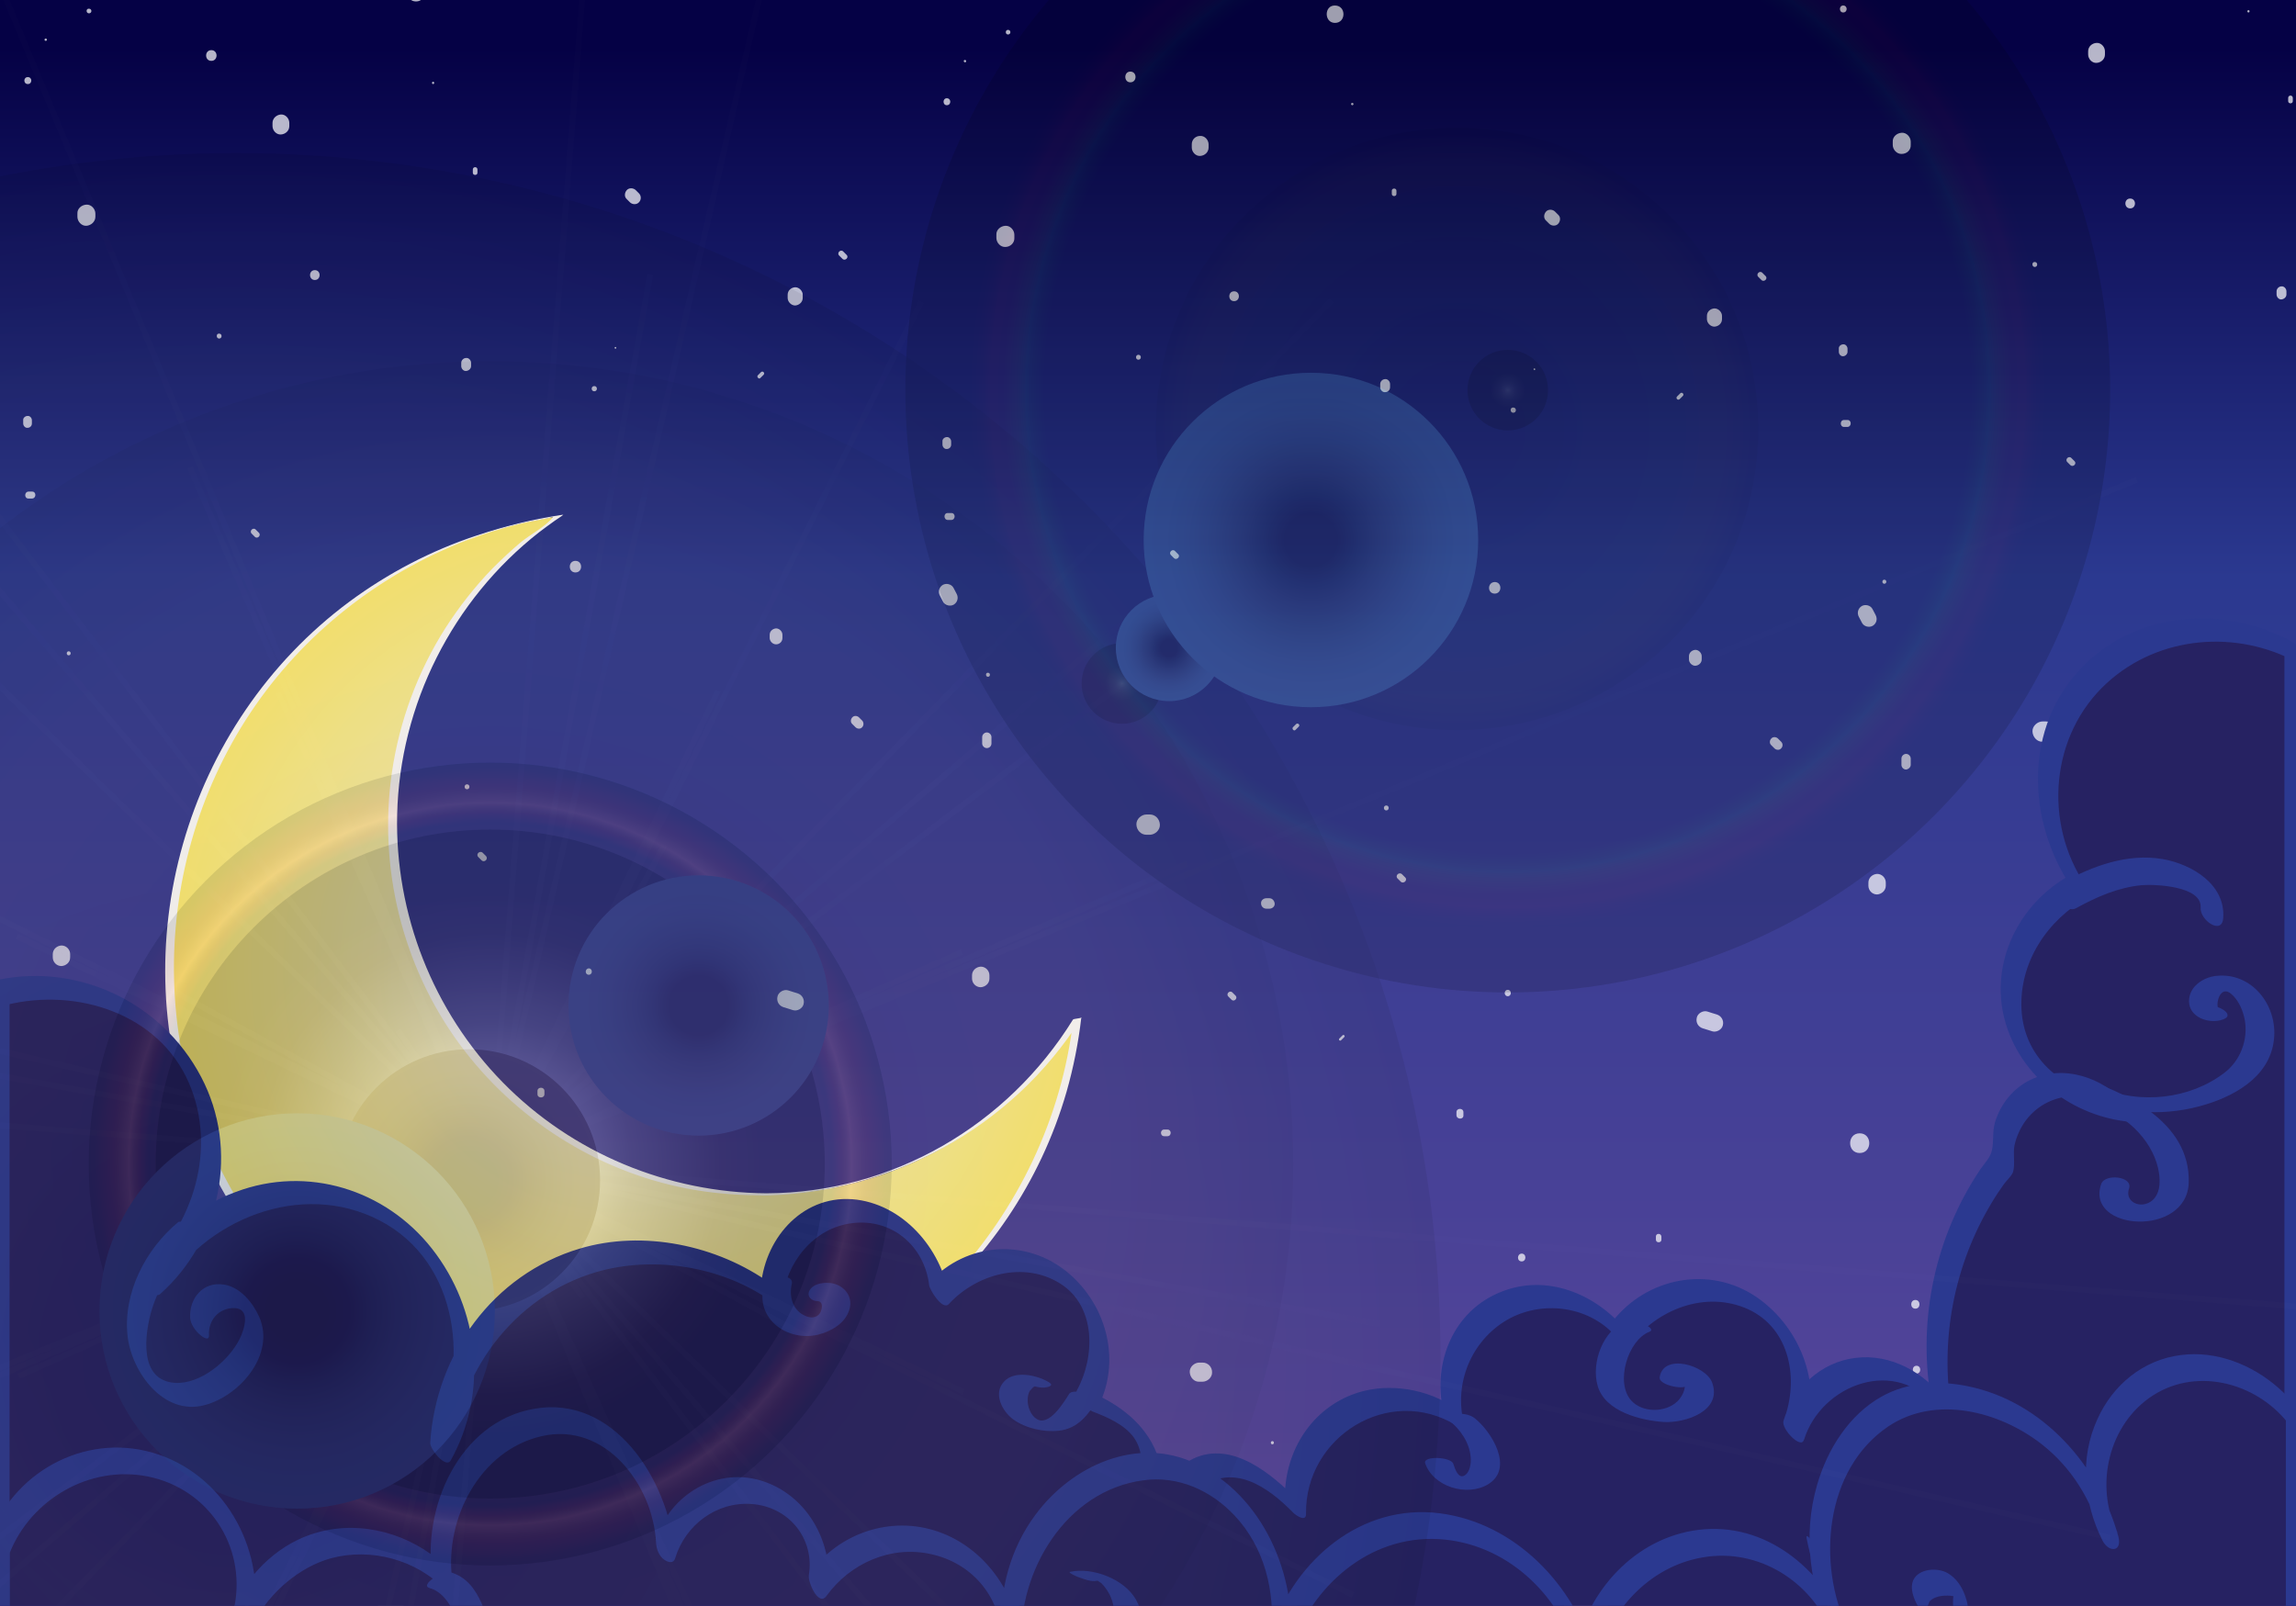 <?xml version='1.0' encoding='utf-8'?>
<svg xmlns="http://www.w3.org/2000/svg" xmlns:xlink="http://www.w3.org/1999/xlink" enable-background="new 0 0 792 554"
     version="1.1" viewBox="0 0 792 554">
    <rect x="0" y="0" width="792" height="554" fill="#333333" stroke="none"/>
    <style type="text/css">
        .st0{clip-path:url(#b);fill:url(#a);}
        .st1{clip-path:url(#b);}
        .st2{fill:url(#y);}
        .st3{fill:#FFFFFF;}
        .st4{fill:#D1D3D4;}
        .st5{fill:#E6E7E8;}
        .st6{opacity:0.76;clip-path:url(#b);}
        .st7{opacity:0.25;fill:url(#z);}
        .st8{fill:url(#aa);}
        .st9{fill:url(#aj);}
        .st10{opacity:0.2;fill:url(#ab);}
        .st11{fill:none;}
        .st12{opacity:0.15;fill:url(#ac);}
        .st13{opacity:0.5;fill:url(#t);}
        .st14{fill:url(#u);}
        .st15{opacity:3.000000e-02;fill:none;stroke:#FFFFFF;stroke-width:2;stroke-miterlimit:10;}
        .st16{opacity:0.5;fill:url(#v);}
        .st17{fill:url(#w);}
        .st18{fill:url(#ad);}
        .st19{fill:url(#ae);}
        .st20{fill:url(#af);}
        .st21{fill:url(#ag);}
        .st22{clip-path:url(#x);}
        .st23{clip-path:url(#SVGID_21_);fill:url(#SVGID_22_);}
        .st24{opacity:0.71;clip-path:url(#SVGID_21_);}
        .st25{clip-path:url(#SVGID_21_);}
        .st26{fill:url(#SVGID_23_);}
        .st27{fill:#262262;}
        .st28{fill:#2B3990;}
        .st29{opacity:0.26;clip-path:url(#SVGID_21_);}
        .st30{opacity:0.25;fill:url(#SVGID_24_);}
        .st31{fill:url(#SVGID_25_);}
        .st32{fill:url(#SVGID_26_);}
        .st33{opacity:0.2;fill:url(#SVGID_27_);}
        .st34{opacity:0.15;fill:url(#SVGID_28_);}
        .st35{opacity:0.5;fill:url(#SVGID_29_);}
        .st36{fill:url(#SVGID_30_);}
        .st37{opacity:0.5;fill:url(#SVGID_31_);}
        .st38{fill:url(#SVGID_32_);}
        .st39{fill:url(#SVGID_33_);}
        .st40{fill:url(#SVGID_34_);}
        .st41{fill:url(#SVGID_35_);}
        .st42{fill:url(#SVGID_36_);}
    </style>
    <defs>
        <rect id="ah" width="792" height="612"/>
    </defs>
    <clipPath id="b">
        <use xlink:href="#ah"/>
    </clipPath>
    <g class="st1">
        <defs>
            <rect id="ai" width="792" height="612"/>
        </defs>
        <clipPath id="a">
            <use xlink:href="#ai"/>
        </clipPath>
        <linearGradient id="y" x1="396" x2="396" y1="614.71" y2="5.616" gradientUnits="userSpaceOnUse">
            <stop stop-color="#64499D" offset="0"/>
            <stop stop-color="#2B3990" offset=".682"/>
            <stop stop-color="#050145" offset=".982"/>
        </linearGradient>
        <rect width="792" height="612" clip-path="url(#a)" fill="url(#y)"/>
        <g clip-path="url(#a)" opacity=".71">
            <path class="st3"
                  d="m78.4 280.6h1.1c1.8 0 3.6-1.6 3.5-3.5s-1.5-3.5-3.5-3.5h-1.1c-1.8 0-3.6 1.6-3.5 3.5s1.5 3.6 3.5 3.5z"/>
            <path class="st3"
                  d="m24.2 330.3v-1.1c0-1.6-1.3-3-3-3-1.6 0.1-3 1.3-3 3v1.1c0 1.6 1.3 3 3 3 1.6-0.1 3-1.3 3-3z"/>
            <path class="st3" d="m84.5 384.6h1.1c1.5 0 1.5-2.3 0-2.3h-1.1c-1.4 0.1-1.4 2.4 0 2.3z"/>
            <path class="st3"
                  d="m97.8 462.8h-1.1c-1.7 0-3.4 1.5-3.3 3.3s1.5 3.4 3.3 3.3h1.1c1.7 0 3.4-1.5 3.3-3.3s-1.5-3.4-3.3-3.3z"/>
            <path class="st3" d="m34.5 476.2c1.9 0 1.9-3 0-3s-1.9 3 0 3z"/>
            <path class="st3" d="m15.2 422.5c4.4 0 4.4-6.8 0-6.8-4.3 0-4.4 6.8 0 6.8z"/>
            <path class="st3" d="m85.6 510c2.2 0 2.2-3.5 0-3.5s-2.2 3.5 0 3.5z"/>
            <path class="st3"
                  d="m203.4 537.9h-1.1c-0.9 0-1.7 0.7-1.6 1.6 0 0.9 0.7 1.7 1.6 1.6h1.1c0.9 0 1.7-0.7 1.6-1.6 0-0.8-0.7-1.6-1.6-1.6z"/>
            <path class="st3"
                  d="m134.1 550.5c-0.7 0.4-1.4 0.8-2.1 1.1-1.6 0.8-2.2 3.2-1.2 4.7 1 1.6 3 2.1 4.7 1.2 0.7-0.4 1.4-0.8 2.1-1.1 1.6-0.8 2.2-3.2 1.2-4.7-1.1-1.5-3-2.1-4.7-1.2z"/>
            <path class="st3" d="m37.6 532.3c3.6 0 3.6-5.6 0-5.6s-3.6 5.6 0 5.6z"/>
            <path class="st3" d="m187.8 377.5v-1.1c0-1.5-2.4-1.5-2.4 0v1.1c0 1.5 2.4 1.5 2.4 0z"/>
            <path class="st3" d="m254.1 419.3v1.1c0 1.2 1.9 1.2 1.9 0v-1.1c0-1.2-1.9-1.2-1.9 0z"/>
            <path class="st3"
                  d="m275.1 342.7c-1.1-0.3-2.2-0.7-3.2-1-1.5-0.5-3.4 0.6-3.7 2.1-0.4 1.7 0.5 3.2 2.1 3.7 1.1 0.3 2.2 0.7 3.2 1 1.5 0.5 3.4-0.6 3.7-2.1 0.4-1.6-0.5-3.2-2.1-3.7z"/>
            <path class="st3" d="m203.1 336.3c1.4 0 1.4-2.2 0-2.2-1.4 0.1-1.4 2.2 0 2.2z"/>
            <path class="st3"
                  d="m269.9 220.1v-1.1c0-1.1-1-2.2-2.2-2.2-1.2 0.1-2.2 1-2.2 2.2v1.1c0 1.1 1 2.2 2.2 2.2s2.2-0.9 2.2-2.2z"/>
            <path class="st3"
                  d="m342 256.5v-2.2c0-0.8-0.7-1.6-1.6-1.6-0.8 0-1.6 0.7-1.6 1.6v2.2c0 0.8 0.7 1.6 1.6 1.6s1.6-0.7 1.6-1.6z"/>
            <path class="st3"
                  d="m297.4 248.6l-1.1-1.1c-0.6-0.6-1.7-0.7-2.3 0-0.6 0.6-0.7 1.7 0 2.3l1.1 1.1c0.6 0.6 1.7 0.7 2.3 0 0.6-0.6 0.6-1.7 0-2.3z"/>
            <path class="st3"
                  d="m330 204.9c-0.4-0.7-0.7-1.4-1.1-2.1-0.7-1.3-2.5-1.7-3.7-1-1.3 0.8-1.7 2.4-1 3.7 0.4 0.7 0.7 1.4 1.1 2.1 0.7 1.3 2.5 1.7 3.7 1 1.3-0.8 1.7-2.4 1-3.7z"/>
            <path class="st3" d="m289.5 88.2l1.1 1.1c0.9 0.9 2.4-0.5 1.4-1.4l-1.1-1.1c-0.9-1-2.4 0.5-1.4 1.4z"/>
            <path class="st3"
                  d="m276.9 102.8v-1.1c0-1.3-1.2-2.6-2.6-2.6-1.4 0.1-2.6 1.1-2.6 2.6v1.1c0 1.3 1.2 2.6 2.6 2.6 1.4-0.1 2.6-1.2 2.6-2.6z"/>
            <path class="st3"
                  d="m220.4 66.7l-1.1-1.1c-0.8-0.8-2.3-0.9-3.1 0s-0.9 2.3 0 3.1l1.1 1.1c0.8 0.8 2.3 0.9 3.1 0 0.8-0.8 0.9-2.2 0-3.1z"/>
            <path class="st3" d="m163.1 58.5v1.1c0 1 1.6 1 1.6 0v-1.1c0-1.1-1.6-1.1-1.6 0z"/>
            <path class="st3" d="m143.5 0.5c3.9 0 3.9-6 0-6s-3.9 6 0 6z"/>
            <path class="st3"
                  d="m94 42.4v1.1c0 1.5 1.3 3 2.9 2.9s2.9-1.3 2.9-2.9v-1.1c0-1.5-1.3-3-2.9-2.9-1.5 0.1-2.9 1.3-2.9 2.9z"/>
            <path class="st3" d="m72.9 21c2.4 0 2.4-3.7 0-3.7s-2.4 3.7 0 3.7z"/>
            <path class="st3" d="m108.6 96.6c2.2 0 2.2-3.4 0-3.4s-2.2 3.4 0 3.4z"/>
            <path class="st3"
                  d="m120.8 302.6h-1.1c-1 0-1.9 0.8-1.8 1.8 0 1 0.8 1.8 1.8 1.8h1.1c1 0 1.9-0.8 1.8-1.8 0-1-0.8-1.8-1.8-1.8z"/>
            <path class="st3" d="m146 349.9l-1.1 1.1c-0.4 0.4 0.2 1 0.6 0.6l1.1-1.1c0.4-0.4-0.2-1-0.6-0.6z"/>
            <path class="st3" d="m109.2 336.2l-1.1-1.1c-0.9-0.9-2.3 0.5-1.4 1.4l1.1 1.1c0.9 0.9 2.3-0.5 1.4-1.4z"/>
            <path class="st3" d="m167.6 295.3l-1.1-1.1c-1-0.9-2.5 0.5-1.5 1.5l1.1 1.1c1 1 2.5-0.5 1.5-1.5z"/>
            <path class="st3" d="m129.9 244.5l1.1-1.1c0.6-0.6-0.3-1.4-0.9-0.9l-1.1 1.1c-0.5 0.6 0.3 1.4 0.9 0.9z"/>
            <path class="st3" d="m23.7 226.1c0.9 0 0.9-1.4 0-1.4s-0.9 1.4 0 1.4z"/>
            <path class="st3" d="m9.9 172h1.1c1.6 0 1.6-2.5 0-2.4h-1.1c-1.6 0-1.6 2.5 0 2.4z"/>
            <path class="st3" d="m262.3 130.4l1.1-1.1c0.6-0.6-0.3-1.5-0.9-0.9l-1.1 1.1c-0.5 0.5 0.4 1.5 0.9 0.9z"/>
            <path class="st3" d="m129.8 516.2c1.5 0 1.5-2.4 0-2.4s-1.5 2.4 0 2.4z"/>
            <path class="st3" d="m96.9 540.4c1.4 0 1.5-2.3 0-2.3s-1.5 2.3 0 2.3z"/>
            <path class="st3" d="m121.9 491c0.7 0 0.7-1.1 0-1.1-0.8-0.1-0.8 1.1 0 1.1z"/>
            <path class="st3" d="m34.9 498.6c1.7 0 1.7-2.7 0-2.7-1.7 0.1-1.7 2.7 0 2.7z"/>
            <path class="st3" d="m12.4 507c0.9 0 0.9-1.5 0-1.5s-0.9 1.5 0 1.5z"/>
            <path class="st3" d="m15.8 14.1c0.5 0 0.5-0.8 0-0.8-0.6 0-0.6 0.8 0 0.8z"/>
            <path class="st3" d="m30.7 4.6c1.1 0 1.1-1.6 0-1.6-1.1-0.1-1.1 1.6 0 1.6z"/>
            <path class="st3" d="m9.6 29c1.6 0 1.6-2.4 0-2.4s-1.6 2.4 0 2.4z"/>
            <path class="st3" d="m75.6 116.8c1.1 0 1.1-1.7 0-1.7-1.1-0.1-1.1 1.7 0 1.7z"/>
            <path class="st3" d="m149.4 29c0.5 0 0.5-0.8 0-0.8s-0.5 0.8 0 0.8z"/>
            <path class="st3" d="m212.3 120.3c0.4 0 0.4-0.6 0-0.6s-0.4 0.6 0 0.6z"/>
            <path class="st3" d="m205 135c1.2 0 1.2-1.8 0-1.8s-1.2 1.8 0 1.8z"/>
            <path class="st3" d="m207.9 427.9c1.7 0 1.7-2.7 0-2.7-1.8 0-1.8 2.7 0 2.7z"/>
            <path class="st3" d="m198.5 197.5c2.6 0 2.6-4 0-4s-2.6 4 0 4z"/>
            <path class="st3" d="m161.1 272.3c1.1 0 1.1-1.7 0-1.7s-1.1 1.7 0 1.7z"/>
            <path class="st3" d="m89.3 183.8l-1.1-1.1c-0.9-0.9-2.3 0.5-1.4 1.4l1.1 1.1c0.9 0.9 2.3-0.5 1.4-1.4z"/>
            <path class="st3"
                  d="m162.5 126.3v-1.1c0-0.9-0.8-1.8-1.7-1.7-0.9 0-1.7 0.8-1.7 1.7v1.1c0 0.9 0.8 1.8 1.7 1.7s1.7-0.8 1.7-1.7z"/>
            <path class="st3"
                  d="m32.9 74.8v-1.1c0-1.6-1.4-3.2-3.1-3.1s-3.2 1.4-3.1 3.1v1.1c0 1.6 1.4 3.2 3.1 3.1 1.6-0.1 3.1-1.4 3.1-3.1z"/>
            <path class="st3"
                  d="m11 146.1v-1.1c0-0.8-0.7-1.6-1.5-1.5-0.8 0-1.6 0.7-1.5 1.5v1.1c0 0.8 0.7 1.6 1.5 1.5 0.8 0 1.5-0.6 1.5-1.5z"/>
        </g>
        <g clip-path="url(#a)" opacity=".71">
            <path class="st3"
                  d="m395.5 288h1.1c1.8 0 3.6-1.6 3.5-3.5s-1.5-3.5-3.5-3.5h-1.1c-1.8 0-3.6 1.6-3.5 3.5s1.5 3.5 3.5 3.5z"/>
            <path class="st3"
                  d="m341.3 337.6v-1.1c0-1.6-1.3-3-3-3-1.6 0.1-3 1.3-3 3v1.1c0 1.6 1.3 3 3 3 1.6-0.1 3-1.3 3-3z"/>
            <path class="st3" d="m401.6 392h1.1c1.5 0 1.5-2.3 0-2.3h-1.1c-1.5 0-1.5 2.3 0 2.3z"/>
            <path class="st3"
                  d="m414.8 470.1h-1.1c-1.7 0-3.4 1.5-3.3 3.3s1.5 3.4 3.3 3.3h1.1c1.7 0 3.4-1.5 3.3-3.3 0-1.8-1.4-3.3-3.3-3.3z"/>
            <path class="st3" d="m351.5 483.5c1.9 0 1.9-3 0-3s-1.9 3 0 3z"/>
            <path class="st3" d="m332.3 429.9c4.4 0 4.4-6.8 0-6.8-4.4-0.1-4.4 6.8 0 6.8z"/>
            <path class="st3" d="m402.7 517.3c2.2 0 2.2-3.5 0-3.5-2.3 0-2.3 3.5 0 3.5z"/>
            <path class="st3"
                  d="m520.4 545.2h-1.1c-0.9 0-1.7 0.7-1.6 1.6 0 0.9 0.7 1.7 1.6 1.6h1.1c0.9 0 1.7-0.7 1.6-1.6 0-0.8-0.7-1.6-1.6-1.6z"/>
            <path class="st3"
                  d="m451.1 557.9c-0.7 0.4-1.4 0.8-2.1 1.1-1.6 0.8-2.2 3.2-1.2 4.7 1 1.6 3 2.1 4.7 1.2 0.7-0.4 1.4-0.8 2.1-1.1 1.6-0.8 2.2-3.2 1.2-4.7-1-1.6-3-2.1-4.7-1.2z"/>
            <path class="st3" d="m354.6 539.6c3.6 0 3.6-5.6 0-5.6-3.5 0.1-3.5 5.6 0 5.6z"/>
            <path class="st3" d="m504.8 384.8v-1.1c0-1.5-2.4-1.5-2.4 0v1.1c0.1 1.5 2.5 1.5 2.4 0z"/>
            <path class="st3" d="m571.2 426.6v1.1c0 1.2 1.9 1.2 1.9 0v-1.1c-0.1-1.2-1.9-1.2-1.9 0z"/>
            <path class="st3"
                  d="m592.2 350c-1.1-0.3-2.2-0.7-3.2-1-1.5-0.5-3.4 0.6-3.7 2.1-0.4 1.7 0.5 3.2 2.1 3.7 1.1 0.3 2.2 0.7 3.2 1 1.5 0.5 3.4-0.6 3.7-2.1 0.4-1.6-0.5-3.2-2.1-3.7z"/>
            <path class="st3" d="m520.1 343.7c1.4 0 1.4-2.2 0-2.2s-1.4 2.2 0 2.2z"/>
            <path class="st3"
                  d="m587 227.5v-1.1c0-1.1-1-2.2-2.2-2.2-1.2 0.1-2.2 1-2.2 2.2v1.1c0 1.1 1 2.2 2.2 2.2 1.2-0.1 2.2-1 2.2-2.2z"/>
            <path class="st3"
                  d="m659.1 263.9v-2.2c0-0.8-0.7-1.6-1.6-1.6-0.8 0-1.6 0.7-1.6 1.6v2.2c0 0.8 0.7 1.6 1.6 1.6 0.8-0.1 1.6-0.8 1.6-1.6z"/>
            <path class="st3"
                  d="m614.4 255.9l-1.1-1.1c-0.6-0.6-1.7-0.7-2.3 0-0.6 0.6-0.7 1.7 0 2.3l1.1 1.1c0.6 0.6 1.7 0.7 2.3 0 0.6-0.6 0.7-1.6 0-2.3z"/>
            <path class="st3"
                  d="m647 212.2c-0.4-0.7-0.7-1.4-1.1-2.1-0.7-1.3-2.5-1.7-3.7-1-1.3 0.8-1.7 2.4-1 3.7 0.4 0.7 0.7 1.4 1.1 2.1 0.7 1.3 2.5 1.7 3.7 1 1.3-0.8 1.7-2.3 1-3.7z"/>
            <path class="st3" d="m606.5 95.5l1.1 1.1c0.9 0.9 2.4-0.5 1.4-1.4l-1.1-1.1c-0.9-0.9-2.3 0.5-1.4 1.4z"/>
            <path class="st3"
                  d="m594 110.1v-1.1c0-1.3-1.2-2.6-2.6-2.6-1.4 0.1-2.6 1.1-2.6 2.6v1.1c0 1.3 1.2 2.6 2.6 2.6 1.4-0.1 2.6-1.1 2.6-2.6z"/>
            <path class="st3"
                  d="m537.5 74.1l-1.1-1.1c-0.8-0.8-2.3-0.9-3.1 0s-0.9 2.3 0 3.1l1.1 1.1c0.8 0.8 2.3 0.9 3.1 0s0.9-2.3 0-3.1z"/>
            <path class="st3" d="m480.1 65.8v1.1c0 1 1.6 1 1.6 0v-1.1c0-1-1.6-1-1.6 0z"/>
            <path class="st3" d="m460.5 7.9c3.9 0 3.9-6 0-6-3.8-0.1-3.8 6 0 6z"/>
            <path class="st3"
                  d="m411.1 49.8v1.1c0 1.5 1.3 3 2.9 2.9s2.9-1.3 2.9-2.9v-1.1c0-1.5-1.3-3-2.9-2.9-1.6 0-2.9 1.2-2.9 2.9z"/>
            <path class="st3" d="m389.9 28.4c2.4 0 2.4-3.7 0-3.7-2.3 0-2.3 3.7 0 3.7z"/>
            <path class="st3" d="m425.7 103.9c2.2 0 2.2-3.4 0-3.4s-2.2 3.4 0 3.4z"/>
            <path class="st3"
                  d="m437.9 309.9h-1.1c-1 0-1.9 0.8-1.8 1.8 0 1 0.8 1.8 1.8 1.8h1.1c1 0 1.9-0.8 1.8-1.8-0.1-0.9-0.8-1.8-1.8-1.8z"/>
            <path class="st3" d="m463.1 357.2l-1.1 1.1c-0.4 0.4 0.2 1 0.6 0.6l1.1-1.1c0.4-0.4-0.2-1-0.6-0.6z"/>
            <path class="st3" d="m426.2 343.5l-1.1-1.1c-0.9-0.9-2.3 0.5-1.4 1.4l1.1 1.1c0.9 0.9 2.3-0.5 1.4-1.4z"/>
            <path class="st3" d="m484.7 302.7l-1.1-1.1c-1-0.9-2.5 0.5-1.5 1.5l1.1 1.1c1 0.9 2.5-0.6 1.5-1.5z"/>
            <path class="st3" d="m446.9 251.8l1.1-1.1c0.6-0.6-0.3-1.4-0.9-0.9l-1.1 1.1c-0.5 0.6 0.4 1.5 0.9 0.9z"/>
            <path class="st3" d="m340.8 233.5c0.9 0 0.9-1.4 0-1.4-0.9-0.1-0.9 1.4 0 1.4z"/>
            <path class="st3" d="m327 179.4h1.1c1.6 0 1.6-2.5 0-2.4h-1.1c-1.6-0.1-1.6 2.4 0 2.4z"/>
            <path class="st3" d="m579.4 137.7l1.1-1.1c0.6-0.6-0.3-1.5-0.9-0.9l-1.1 1.1c-0.6 0.6 0.3 1.5 0.9 0.9z"/>
            <path class="st3" d="m446.9 523.5c1.5 0 1.5-2.4 0-2.4-1.6 0-1.6 2.4 0 2.4z"/>
            <path class="st3" d="m414 547.7c1.4 0 1.5-2.3 0-2.3s-1.5 2.3 0 2.3z"/>
            <path class="st3" d="m438.9 498.3c0.7 0 0.7-1.1 0-1.1s-0.7 1.1 0 1.1z"/>
            <path class="st3" d="m351.9 505.9c1.7 0 1.7-2.7 0-2.7-1.7 0.1-1.7 2.7 0 2.7z"/>
            <path class="st3" d="m329.5 514.3c0.9 0 0.9-1.5 0-1.5-0.9 0.1-0.9 1.5 0 1.5z"/>
            <path class="st3" d="m332.9 21.5c0.5 0 0.5-0.8 0-0.8-0.6-0.1-0.6 0.8 0 0.8z"/>
            <path class="st3" d="m347.7 11.9c1.1 0 1.1-1.6 0-1.6-1 0-1 1.6 0 1.6z"/>
            <path class="st3" d="m326.6 36.3c1.6 0 1.6-2.4 0-2.4-1.5 0-1.5 2.4 0 2.4z"/>
            <path class="st3" d="m392.7 124.1c1.1 0 1.1-1.7 0-1.7s-1.1 1.7 0 1.7z"/>
            <path class="st3" d="m466.5 36.3c0.5 0 0.5-0.8 0-0.8-0.6 0-0.6 0.8 0 0.8z"/>
            <path class="st3" d="m529.3 127.7c0.4 0 0.4-0.6 0-0.6-0.4-0.1-0.4 0.6 0 0.6z"/>
            <path class="st3" d="m522 142.4c1.2 0 1.2-1.8 0-1.8-1.2-0.1-1.2 1.8 0 1.8z"/>
            <path class="st3" d="m524.9 435.2c1.7 0 1.7-2.7 0-2.7-1.7 0.1-1.7 2.7 0 2.7z"/>
            <path class="st3" d="m515.6 204.8c2.6 0 2.6-4 0-4-2.6 0.1-2.6 4 0 4z"/>
            <path class="st3" d="m478.2 279.6c1.1 0 1.1-1.7 0-1.7s-1.1 1.7 0 1.7z"/>
            <path class="st3" d="m406.4 191.2l-1.1-1.1c-0.9-0.9-2.3 0.5-1.4 1.4l1.1 1.1c0.9 0.8 2.3-0.6 1.4-1.4z"/>
            <path class="st3"
                  d="m479.5 133.6v-1.1c0-0.9-0.8-1.8-1.7-1.7-0.9 0-1.7 0.8-1.7 1.7v1.1c0 0.9 0.8 1.8 1.7 1.7 0.9 0 1.7-0.7 1.7-1.7z"/>
            <path class="st3"
                  d="m349.9 82.1v-1.1c0-1.6-1.4-3.2-3.1-3.1s-3.2 1.4-3.1 3.1v1.1c0 1.6 1.4 3.2 3.1 3.1 1.7 0 3.2-1.4 3.1-3.1z"/>
            <path class="st3"
                  d="m328.1 153.4v-1.1c0-0.8-0.7-1.6-1.5-1.5-0.8 0-1.6 0.7-1.5 1.5v1.1c0 0.8 0.7 1.6 1.5 1.5 0.8 0 1.5-0.6 1.5-1.5z"/>
        </g>
        <g clip-path="url(#a)" opacity=".71">
            <path class="st3"
                  d="m704.6 255.9h1.1c1.8 0 3.6-1.6 3.5-3.5s-1.5-3.5-3.5-3.5h-1.1c-1.8 0-3.6 1.6-3.5 3.5s1.6 3.6 3.5 3.5z"/>
            <path class="st3"
                  d="m650.5 305.6v-1.1c0-1.6-1.3-3-3-3-1.6 0.1-3 1.3-3 3v1.1c0 1.6 1.3 3 3 3 1.6-0.1 3-1.4 3-3z"/>
            <path class="st3" d="m710.8 359.9h1.1c1.5 0 1.5-2.3 0-2.3h-1.1c-1.5 0.1-1.5 2.4 0 2.3z"/>
            <path class="st3"
                  d="m724 438h-1.1c-1.7 0-3.4 1.5-3.3 3.3s1.5 3.4 3.3 3.3h1.1c1.7 0 3.4-1.5 3.3-3.3 0-1.7-1.4-3.3-3.3-3.3z"/>
            <path class="st3" d="m660.7 451.5c1.9 0 1.9-3 0-3s-1.9 3 0 3z"/>
            <path class="st3" d="m641.5 397.8c4.4 0 4.4-6.8 0-6.8s-4.4 6.8 0 6.8z"/>
            <path class="st3" d="m711.9 485.3c2.2 0 2.2-3.5 0-3.5-2.3 0-2.3 3.5 0 3.5z"/>
            <path class="st3"
                  d="m760.3 525.8c-0.7 0.4-1.4 0.8-2.1 1.1-1.6 0.8-2.2 3.2-1.2 4.7 1 1.6 3 2.1 4.7 1.2 0.7-0.4 1.4-0.8 2.1-1.1 1.6-0.8 2.2-3.2 1.2-4.7-1-1.6-3-2.1-4.7-1.2z"/>
            <path class="st3" d="m663.8 507.6c3.6 0 3.6-5.6 0-5.6-3.5 0-3.6 5.6 0 5.6z"/>
            <path class="st3" d="m789.3 33.8v1.1c0 1 1.6 1 1.6 0v-1.1c0-1.1-1.6-1.1-1.6 0z"/>
            <path class="st3"
                  d="m720.3 17.7v1.1c0 1.5 1.3 3 2.9 2.9s2.9-1.3 2.9-2.9v-1.1c0-1.5-1.3-3-2.9-2.9s-2.9 1.3-2.9 2.9z"/>
            <path class="st3" d="m734.8 71.9c2.2 0 2.2-3.4 0-3.4s-2.2 3.4 0 3.4z"/>
            <path class="st3"
                  d="m747.1 277.8h-1.1c-1 0-1.9 0.8-1.8 1.8 0 1 0.8 1.8 1.8 1.8h1.1c1 0 1.9-0.8 1.8-1.8-0.1-0.9-0.8-1.8-1.8-1.8z"/>
            <path class="st3" d="m772.3 325.2l-1.1 1.1c-0.4 0.4 0.2 1 0.6 0.6l1.1-1.1c0.4-0.4-0.2-1-0.6-0.6z"/>
            <path class="st3" d="m735.4 311.4l-1.1-1.1c-0.9-0.9-2.3 0.5-1.4 1.4l1.1 1.1c0.9 0.9 2.3-0.5 1.4-1.4z"/>
            <path class="st3" d="m793.9 270.6l-1.1-1.1c-1-0.9-2.5 0.5-1.5 1.5l1.1 1.1c1 0.9 2.5-0.6 1.5-1.5z"/>
            <path class="st3" d="m756.1 219.7l1.1-1.1c0.6-0.6-0.3-1.4-0.9-0.9l-1.1 1.1c-0.5 0.6 0.4 1.5 0.9 0.9z"/>
            <path class="st3" d="m650 201.4c0.9 0 0.9-1.4 0-1.4s-0.9 1.4 0 1.4z"/>
            <path class="st3" d="m636.1 147.3h1.1c1.6 0 1.6-2.5 0-2.4h-1.1c-1.5 0-1.5 2.4 0 2.4z"/>
            <path class="st3" d="m756.1 491.5c1.5 0 1.5-2.4 0-2.4-1.6 0-1.6 2.4 0 2.4z"/>
            <path class="st3" d="m723.1 515.6c1.4 0 1.5-2.3 0-2.3-1.4 0.1-1.4 2.3 0 2.3z"/>
            <path class="st3" d="m748.1 466.3c0.7 0 0.7-1.1 0-1.1-0.7-0.1-0.7 1.1 0 1.1z"/>
            <path class="st3" d="m661.1 473.9c1.7 0 1.7-2.7 0-2.7s-1.7 2.7 0 2.7z"/>
            <path class="st3" d="m638.7 482.3c0.9 0 0.9-1.5 0-1.5s-1 1.5 0 1.5z"/>
            <path class="st3" d="m635.8 4.3c1.6 0 1.6-2.4 0-2.4-1.5 0-1.5 2.4 0 2.4z"/>
            <path class="st3" d="m701.9 92.1c1.1 0 1.1-1.7 0-1.7-1.1-0.1-1.1 1.7 0 1.7z"/>
            <path class="st3" d="m775.6 4.3c0.5 0 0.5-0.8 0-0.8s-0.5 0.8 0 0.8z"/>
            <path class="st3" d="m787.3 247.5c1.1 0 1.1-1.7 0-1.7-1 0.1-1 1.7 0 1.7z"/>
            <path class="st3" d="m715.6 159.1l-1.1-1.1c-0.9-0.9-2.3 0.5-1.4 1.4l1.1 1.1c0.9 0.8 2.3-0.5 1.4-1.4z"/>
            <path class="st3"
                  d="m788.7 101.6v-1.1c0-0.9-0.8-1.8-1.7-1.7-0.9 0-1.7 0.8-1.7 1.7v1.1c0 0.9 0.8 1.8 1.7 1.7s1.7-0.8 1.7-1.7z"/>
            <path class="st3"
                  d="m659.1 50v-1.1c0-1.6-1.4-3.2-3.1-3.1s-3.2 1.4-3.1 3.1v1.1c0 1.6 1.4 3.2 3.1 3.1 1.7 0 3.2-1.3 3.1-3.1z"/>
            <path class="st3"
                  d="m637.3 121.4v-1.1c0-0.8-0.7-1.6-1.5-1.5-0.8 0-1.6 0.7-1.5 1.5v1.1c0 0.8 0.7 1.6 1.5 1.5 0.7 0 1.5-0.7 1.5-1.5z"/>
        </g>
        <g clip-path="url(#a)">
            <radialGradient id="z" cx="214.99" cy="334.5" r="156.51" gradientUnits="userSpaceOnUse">
                <stop stop-color="#F1F2F2" offset="0"/>
                <stop stop-color="#FFEE76" offset="1"/>
            </radialGradient>
            <path d="m263.1 412.1c-70.4 0-127.5-57.1-127.5-127.5 0-44.5 22.8-83.6 57.3-106.5-76.1 10.9-134.6 76.4-134.6 155.5 0 86.8 70.4 157.2 157.2 157.2 80.8 0 147.3-61 156.2-139.4-22.5 36.4-62.7 60.7-108.6 60.7z"
                  fill="url(#z)"/>
            <path class="st3"
                  d="m264.5 411.7c-34.1-0.2-67.1-13.8-91.1-38.3s-37.2-58.1-36.4-92.4c0.9-37.9 19.1-74 49-97.4 1.7-1.3 3.5-2.6 5.3-3.9 0.3-0.2 3-2 3-2.1s-3 0.5-2.8 0.4c-4.1 0.7-8.2 1.5-12.3 2.5-4.9 1.2-9.8 2.6-14.6 4.2-15.8 5.2-30.7 13-44.1 22.9-56.7 42.1-78.8 119.1-52.5 184.8 25.7 64.1 92.2 104.5 160.8 98 64.5-6.1 121-51 139.1-113.7 2.4-8.4 4.1-17 5.1-25.7 0 0.4-2.7 0.4-2.9 0.8-22.7 36.6-62.3 59.7-105.6 59.9-1 0-1.9 0.8-2.9 0.8 45-0.3 87.5-23.1 111.5-61.4-1 0.3-1.9 0.5-2.9 0.8-7.9 67.8-61.1 126.4-129.4 136.8-64.9 9.9-130.6-22.6-162-80.2-31.9-58.6-22.5-133.1 22.8-181.9 10.9-11.8 23.6-21.8 37.5-29.8 7-4 14.4-7.5 21.9-10.4 5.9-2.2 11.9-4.1 18.1-5.6 2.2-0.5 4.5-1 6.7-1.4 0.9-0.2 1.8-0.3 2.7-0.5 1.9-0.3 3.1-1.3 1.5 0.4-2.9 3-7.2 5.2-10.5 7.9-3.3 2.8-6.5 5.8-9.6 8.9-6.1 6.3-11.5 13.2-16.2 20.5-9.6 15.1-15.9 32.1-18.5 49.8-4.8 32.9 3.6 67 23.3 93.8 18.8 25.6 47 43.7 78.2 49.8 8.1 1.6 16.4 2.3 24.7 2.4 1.2 0.1 2.2-0.7 3.1-0.7z"/>
        </g>
        <g clip-path="url(#a)">
            <path class="st27"
                  d="m0 342.8v269.2h792v-386.8c-25.9-14.7-58.1-8-74.6 14-14.2 18.9-14.4 46.1 0 66.8-19.2 10.3-27.7 32.4-21.1 50.8 5.4 14.8 19.9 25.2 36.8 26.3-8.5-9.5-22.1-11.4-31.6-5.3-7.4 4.8-11.4 13.9-10.3 23.4-5.7 7.2-14.7 20.6-19.5 39.8-4.8 18.9-3.3 34.9-1.8 43.9-6-8.6-16.1-13.3-26.3-12.3-11.5 1.2-21.3 9.5-24.6 21.1 7.3-18.1-1.2-38.4-17.5-45.6-14.3-6.3-32.2-1.4-42.1 12.3-10.3-12.9-28.3-16.5-42.1-8.8-12.7 7.1-19.3 22.2-15.8 36.8-0.9-0.5-17.7-10.6-35.1-1.8-12.2 6.2-19.8 19.3-19.3 33.3-8-8.4-18.2-16-28.1-14-13 2.6-20.1 20.8-23.1 19.3-2.6-1.3 4.3-13.3 0.3-24.6-3.4-9.6-13.4-14.7-21.1-17.5 9-15.7 3.7-35.3-10.5-43.9-12.6-7.6-29.9-4.9-40.4 7-1.8-18-17.9-30.3-33.3-28.1-12.8 1.9-23.5 13.5-24.6 28.1-1.7-1.2-33.8-23.9-70.2-8.8-25.3 10.6-42.4 35.2-43.9 63.2 18.1-31.5 4.8-70.8-24.6-84.2-26-11.9-59.7-1.3-75.4 26.3 22.3-19.4 27.1-51.8 12.3-75.4-13-21-39.3-31.2-64.5-24.5z"/>
            <path class="st28"
                  d="m-3.6 340.1v269.2c0 2.7 3.4 6.7 6.2 6.7h759.8c10 0 20.7 1.1 30.7 0h1.3c0.8 0 0.9-0.9 0.9-1.4v-370.9c0-5 0.5-10.3 0-15.3v-0.7c0-2.5-2.7-5.2-4.7-6.3-23.1-12.7-53.3-10.7-72.2 8.6-20.4 20.8-19.4 53-3.8 76.2-0.3-1.4-0.5-2.8-0.8-4.1-17.4 9.7-27.5 30-22.3 49.7 5.3 19.9 23.8 33.7 43.9 35.3 3 0.2-1.5-6-1.9-6.4-8.4-8.9-21.6-13.7-33.2-8.1-5.9 2.9-10.2 8.3-12.1 14.5-1 3.3-0.4 6.6-1.1 9.8-0.5 2.4-2.5 4.4-3.9 6.4-15.5 23-21.7 51.4-17.2 78.8 1.7 0.4 3.5 0.9 5.2 1.3-7.2-9.8-18.9-16.5-31.3-14.9-11.9 1.5-21.3 10.4-24.7 21.7-0.8 2.8 5.9 9.7 7 6.7 6.8-17.9-0.5-38.3-16-49.2-16.4-11.4-38.4-7-50.3 8.6 1.6 0.8 3.2 1.7 4.8 2.5-10.4-12.5-27.2-19.4-42.9-13.1-16.4 6.5-23.6 24.2-20 40.8 0.8-0.6 1.5-1.3 2.3-1.9-9.8-6-23.1-7.6-33.8-3.4-14.8 5.8-23.3 20.4-23.1 36 1.4 0.1 2.9 0.2 4.3 0.3-8.8-9-22.5-20.5-35.8-14.3-4.8 2.3-8.5 6.2-11.8 10.3-1.3 1.7-2.6 3.5-4 5.1-0.4 0.5-1.3 1.2-1.5 1.7-0.7 1.6-1.9-0.8 0.7 1.3 1.1 1.3 2.1 2.6 3.2 3.9 0.8 1.7 0.2 0.3 0.4-0.6 0.3-1 0.4-2.1 0.7-3.2 0.5-2.5 1-5 1.2-7.5 0.5-5.8-0.5-11.5-3.4-16.6-5.3-9.4-14.5-14.9-24.3-18.7 1.8 2.5 3.6 4.9 5.4 7.4 8.7-16 3.8-35.7-9.9-47.2-14.3-12-35-10.5-47.6 3.1 2.3 2.2 4.5 4.3 6.8 6.5-2-16.5-14.9-32.5-32-34.8-18-2.3-31.5 12.6-33.1 29.5 1.1-0.2 2.3-0.3 3.4-0.5-18.4-13.3-44.1-18.7-66-12.1-29.8 8.9-49.6 36.4-51.5 67-0.1 2.1 5.4 9.1 7.1 6 13-23.4 9.9-52.1-6.5-73-16.1-20.5-43.1-28.8-67.6-19.6-14.1 5.2-25.4 15.2-32.9 28.1-1.3 2.1 4.6 9.1 6.7 7.2 21-18.7 27.4-49.8 14.2-74.9-13.7-26.2-43.7-40.2-72.5-33-3.1 0.8 2.4 8.9 5.3 8.1 24.2-6 52.6 2.9 63 27 9.7 22.6 1.6 49.1-16.3 65 2.2 2.4 4.5 4.8 6.7 7.2 14.8-25.2 48.3-38.9 75.4-24.8 27.5 14.3 31.7 50.8 17.6 76 2.4 2 4.7 4 7.1 6 1.8-29.1 21.3-55.6 49.6-64.1 20-6 44.1-2.1 61.1 10.2 1.3 0.9 3.2 1.7 3.4-0.5 1.3-13 10.8-25.1 24.2-26.7 13.8-1.7 24.9 8 26.5 21.4 0.2 1.6 4.6 8.9 6.8 6.5 9.5-10.3 25.9-15 38.5-7 12.3 7.8 12 25.2 5.7 36.7-1.4 2.6 3.5 6.6 5.4 7.4 5 1.9 10.8 4.4 14.1 8.8 3.8 5.1 3 12.2 1.8 18-0.7 3.4-2 6.9-0.4 10.2 1.1 2.3 4.2 6 7.2 4.9 2.3-0.8 4-4 5.3-5.8 2.6-3.3 5.2-6.6 8.5-9.3 11.8-9.4 23.9-0.9 32.8 8.2 0.9 0.9 4.4 3.2 4.3 0.3-0.4-26.6 28.6-44.8 51.9-30.5 1.8 1.1 2.7-0.2 2.3-1.9-3-13.9 3.6-28.4 16.2-35.1 12-6.3 27.9-3.9 36.7 6.6 0.5 0.7 3.7 3.9 4.8 2.5 9.2-12.2 26-18.8 40.6-12.2 14.6 6.7 17.6 24.4 12.3 38.3 2.3 2.2 4.7 4.5 7 6.7 6-19.3 32.3-28.9 45.7-10.8 0.6 0.8 5.8 4.7 5.2 1.3-4.1-24.9 0.8-50.6 13.8-72.2 1.3-2.2 2.7-4.3 4.2-6.4 0.9-1.3 2.7-2.8 3.2-4.3 0.8-2.7-0.1-6.3 0.5-9.2 0.7-3.1 2.1-6.2 4.1-8.8 8.2-10.6 24-10.7 33-1.2-0.6-2.1-1.3-4.3-1.9-6.4-17.1-1.4-31.9-12.6-32.8-30.5-0.8-16.3 9-30.9 22.9-38.6 1.2-0.7-0.3-3.5-0.8-4.1-14.6-21.6-12.2-51.9 7.3-69.8 18-16.5 45-18.6 66-7-1.6-2.1-3.1-4.2-4.7-6.3v380.9c0 1.2-0.6 4.1 0 5.2 0.1 0.1 0 0.5 0 0.7 0.3-0.5 0.6-1 0.9-1.4h-759.8c-10.1 0-20.7-0.9-30.7 0h-1.3c2.1 2.2 4.1 4.5 6.2 6.7v-269.2c0.3-2.7-6.9-9.1-6.9-5.2z"/>
        </g>
        <g clip-path="url(#a)">
            <path class="st27"
                  d="m0 532.6v79.4h792v-122.3c-11.2-15.9-31.1-21.8-46.5-15.3-19 8-28.9 33.7-17.5 55.7-10.4-39.2-50-55.8-73.7-45.1-21.9 9.9-35.6 45.5-19.3 78.5-6.5-17.4-21.6-29.6-38.6-31.1-21.9-1.9-43.8 14.4-49.1 39-8.5-30.5-37-48.8-63.2-44.3-19.3 3.3-35.5 18.6-42.1 39 3.5-31.6-17.9-57.5-40.4-60.1-25-2.9-54.8 22.9-52.6 59.2-1-15.4-11.6-28.6-26.3-32.9-15.1-4.4-31.4 1.5-40.4 14.4 2.9-14.7-6.8-29.1-21.1-32-13.8-2.8-27.8 5.8-31.6 19.7-1-25-19.2-43.4-36.8-44.3-20.9-1-44.4 22.4-40.4 53-1.6-1.5-16.2-14.7-36.8-10.9-21.9 3.9-30.9 23.4-31.6 25 4.7-22.3-8.4-44.6-29.8-51.3-21.9-6.8-46 4.9-54.2 26.7z"/>
            <path class="st28"
                  d="m-3.4 530.4v79.4c0 2.5 1.9 6.9 4.9 6.9h759.8c10.2 0 20.5 0.4 30.7 0h1.3c1.3 0 1.8-1.3 1.8-2.4v-119.7c0-6.7-4.2-11.4-9.2-15.8-9.1-8-21.4-12.9-33.6-11.3-13 1.6-23.5 10.3-28.8 22.1-6.2 13.5-4.8 28.8 1.7 41.8 2.1 4.3 7 4.2 5.5-1.4-6.8-24.5-26.1-46.4-51.7-51.7-10-2.1-20.8-1.6-29.9 3.5-11.3 6.3-18.8 18.3-22.3 30.5-5.1 17.5-2.4 36.1 5.4 52.4 2 4.2 7.6 4.1 5.5-1.4-7.9-20.3-26.7-37.4-49.7-35.7-22.2 1.7-39.4 19.5-44.3 40.5 2.1 1 4.2 2.1 6.3 3.1-7.1-24.5-27.3-45.7-53.3-49.1-27.1-3.5-49.9 16.1-58.2 40.7l6.6 5.4c2.4-24.8-9.4-52.2-32.7-63.3-20.2-9.6-42.8 0.8-55.3 17.8-8.6 11.6-12.4 25.9-11.7 40.2 2.2 1.1 4.5 2.2 6.7 3.4-1.4-16.6-12.4-32.2-28.3-37.8-16.4-5.8-34.5 0.4-44.5 14.3 2 2.4 4.1 4.8 6.1 7.1 2.7-16-5.9-33.2-21.7-38.7-16-5.6-32.7 4.3-37.5 20.1l6.6 5.4c-1.3-23.4-18.9-53.9-46.1-51-26.8 2.9-40.6 32.2-37.8 56.4 1.4-0.7 2.9-1.5 4.3-2.2-11.6-10.7-28.4-15.5-43.7-11.2-12.5 3.4-23.3 13.3-28.7 25.3 2.2 2.1 4.3 4.2 6.5 6.4 4.7-24.2-8.7-50.3-32.4-58.5s-49.1 4.7-58.1 27.6c-1.3 3.3 4.7 11 6.5 6.4 7.4-18.7 27.7-30.5 47.7-26.5 20.8 4.2 33.9 23.9 29.9 44.7-0.6 2.9 4.3 11.3 6.5 6.4 4.2-9.3 13.9-18.4 24.3-22.1 13.3-4.7 29.4-1.4 39.9 8.2 2.4 2.2 4.7 1 4.3-2.2-2.4-20.5 9.6-44 30.9-48.9 22-5.1 38.5 16.9 39.5 36.7 0.1 2.2 1 4.6 2.8 5.9 1.3 0.9 3.2 1.5 3.8-0.5 3.5-11.5 14.3-19.6 26.4-18.7 12.8 0.9 21.8 12 19.7 24.6-0.4 2.1 3.3 11 6.1 7.1 8.2-11.3 22.2-17.5 36.1-14.4 13.7 3 23.2 13.9 24.4 27.8 0.3 3.1 7 8.8 6.7 3.4-1.2-25.3 15.4-53.2 42.2-56.7 11.9-1.6 23.2 3.5 31.3 12.1 10.4 11 14.1 26.2 12.7 41-0.3 2.6 5 10.1 6.6 5.4 7.4-21.9 27-39.5 51.1-38.2 23.1 1.3 41.6 18.7 47.9 40.3 0.5 1.7 5.3 7.3 6.3 3.1 4.2-18.1 18.1-33.9 37-37.1 19.2-3.3 37.5 8.3 44.5 26.1 1.8-0.5 3.7-0.9 5.5-1.4-10.7-22.3-8.1-55 14-69.9 16.3-10.9 38.3-5.2 52.8 6.1 10.4 8.1 17.2 19.3 20.7 31.9 1.8-0.5 3.7-0.9 5.5-1.4-8-16.1-3.1-37.4 12.3-47.3 15.8-10.1 36.8-3.9 47.4 10.7-0.5-1.6-1.1-3.1-1.6-4.7v122.4c0.6-0.8 1.2-1.6 1.8-2.4h-759.8c-10.1 0-20.7-1-30.7 0h-1.3c1.6 2.3 3.3 4.6 4.9 6.9v-79.4c0-2.2-1.2-5.2-3.2-6.3-1.8-0.9-3.6-0.5-3.6 1.8z"/>
        </g>
        <g clip-path="url(#a)">
            <path class="st28"
                  d="m61.4 421.7c-11.2 9.3-19 24.4-17.4 39.2 1.4 12.5 12.4 27.6 26.5 23.9 12.3-3.2 24.6-17.6 18.9-30.5-2.2-4.9-6.5-10.2-12.1-11.1-7.2-1.2-12.1 4.7-11.7 11.5 0.1 2.1 1.9 4.6 3.5 5.9 0.8 0.7 3.1 2.3 3 0-0.3-5.1 3.4-9.4 8.7-9.3 5.7 0.1 3.6 7.1 1.9 10.6-3.8 7.6-13.5 15.7-22.3 15.2-12.6-0.8-10.6-16.7-8-25.4 2.7-8.7 7.9-16.2 14.9-22 2.1-1.7-4-9.6-5.9-8z"/>
        </g>
        <g clip-path="url(#a)">
            <path class="st28"
                  d="m263.4 443.9c-2.7 11.3 8.3 19 18.7 16.6 4.5-1.1 9.5-3.9 10.9-8.7 1.5-5-2.5-9.1-7.4-9.2-2.2-0.1-5.3 0.5-6.4 2.7-1 2 0.8 3.6 2.8 3.6 2.4 0.1 1.5 3.7 0.4 4.7-1.5 1.4-3.5 1-5.2 0.1-3.9-2-5-6.6-4.1-10.6 1.1-4.2-8.8-3-9.7 0.8z"/>
        </g>
        <g clip-path="url(#a)">
            <path class="st28"
                  d="m368.8 480.9c-1.8 2.9-7 11.5-11.3 8.6-2-1.3-3.1-4.3-3-6.6 0-1 0.2-2.1 0.7-3 0.4-0.4 0.8-0.9 1.2-1.3 1.9-0.9 1.2-1.4-2.2-1.4 1.7 1 4.9 1.9 6.9 1.4 1.6-0.4 2.2-0.9 0.4-1.9-4-2.3-11.6-4-15.2 0-3.8 4.1-0.6 10.2 3.2 13 4.3 3.1 10.6 4.5 15.8 3.9 6.5-0.7 10.1-5.5 13.3-10.7 0.6-0.8-8.3-4.3-9.8-2z"/>
        </g>
        <g clip-path="url(#a)">
            <path class="st28"
                  d="m499.9 490.1c3.8 3 7 7.6 7.4 12.6 0.2 2.1-0.2 5.3-2.2 6.4-2.1 1.1-3.2-2.3-3.8-4.1-0.8-2.4-10.5-2.8-9.7-0.2 2.7 8.1 14.4 11.7 21.7 7.3 9.1-5.5 1.2-18.2-4.6-22.8-1.7-1.4-4.6-1.7-6.7-1.5-1 0.2-3.8 0.9-2.1 2.3z"/>
        </g>
        <g clip-path="url(#a)">
            <path class="st28"
                  d="m561 455.7c-8 3.1-12.2 14.4-9.9 22.4 2.5 8.9 14.9 12 22.9 12.5 7.2 0.4 20.2-3.7 16.6-13.6-2.2-6-16.9-10.3-18.1-1.8-0.4 2.8 9.4 4.7 9.7 2.4 0.1-0.9-1.6-3.9-2.1-3.5 0.5-0.5 1.1 3.8 1.1 4.2-0.2 2-1.2 3.8-2.6 5.2-4.1 3.9-12 4-15.9-0.3-5.6-6.1-1.2-20.8 6.2-23.7 3.2-1.2-5.5-4.7-7.9-3.8z"/>
        </g>
        <g clip-path="url(#a)">
            <path class="st28"
                  d="m148.2 547.9c5.8 1.6 8.6 8.5 10.5 13.7 0.7 1.9 1.4 3.9 1.1 6l-0.6 2.1c0.7-0.9 0.4-1.1-1.1-0.6-3.4-0.6-8-0.7-7.1-5.7 0.4-2.5-8.6 0.3-9.2 3.2-2.2 12.4 20.2 8.3 25 2.6 4.1-4.9 1.6-10.9-0.7-16.1-2.3-5.1-5.3-9.1-10.8-10.7-2.6-0.6-10.7 4.5-7.1 5.5z"/>
        </g>
        <g clip-path="url(#a)">
            <path class="st28"
                  d="m345.1 552.9c-0.2 5.2-1.8 12.3 1.7 16.7 2.8 3.4 7.8 5.6 11.7 7.3 8.7 3.9 19.2 5.8 27.5 0.1 7.9-5.5 10.6-16.8 5.8-25.2-4-7-14.9-11.2-22.7-9.5-1 0.2 2.9 1.9 3.1 1.9 1.7 0.6 4.2 1.6 6.1 1.2 2.4-0.2 2.8-0.3 1-0.5-1.7-0.4-1.5 0 0.6 1.3 1 1 1.8 2.1 2.5 3.3 1.4 2.4 2 5.3 2.1 8.1 0.2 5.6-2 11.3-6.2 15.1-5.6 5-12.5 5.9-18.8 1.9-6.9-4.3-5.2-11.8-4.9-18.9 0.1-1.8-9.5-3.3-9.5-2.8z"/>
        </g>
        <g clip-path="url(#a)">
            <path class="st28"
                  d="m623.2 530.8c2.7 14 9.3 27.4 18.6 38.3 4.4 5.1 9.3 9.2 16 10.3 6.2 1 13.3-0.4 17.3-5.6 5.8-7.6 6.2-25.2-3-30.9-4.1-2.6-12.3-1.6-12.6 4.3-0.2 4.1 3.3 10 6.8 12 1 0.6-0.6-3.5-0.7-3.6-0.8-1.6-1.9-4.1-3.5-5.1 1.4 4.4 2.5 5.1 3.5 2 0.6-0.6 1.3-1.1 2.2-1.4 1.2-0.5 2.7-0.6 4-0.6 1.2 0 2.3 0.2 3.4 0.6-1.1-2.7-1.6-2.9-1.3-0.6-0.4 1.3-0.1 3.2-0.2 4.6-0.8 7.8-4.9 13.9-12.8 15.6-18.7 3.8-29.8-17.4-32.8-32.6-0.4-2.1-1.7-4.4-3-6.2-0.3-0.6-2.3-3.2-1.9-1.1z"/>
        </g>
        <g clip-path="url(#a)">
            <path class="st28"
                  d="m711.2 376.7c10.9 3.3 22.4 7.5 29.2 17.4 2.9 4.2 4.9 9.5 4.5 14.7-0.3 3.3-2 6.1-5.4 6.7-3.3 0.5-6.3-1.9-5.1-5.4 1.5-4.3-8.4-5.3-9.6-1.6-5.6 16.2 29.6 18.5 30.2-0.5 0.6-20.9-21.9-31.4-38.6-36.5-2-0.6-5.4-0.8-6.8 1.1-1.6 1.7-0.3 3.5 1.6 4.1z"/>
        </g>
        <g clip-path="url(#a)">
            <path class="st28"
                  d="m718.9 378.9c12.4 5.1 26.3 6.3 39.3 2.9 11.7-3 24.8-9.9 26.2-23.2 1.3-11.7-7.6-23.3-20-21.9-4.5 0.5-9.3 3.7-9.3 8.7 0 5.4 6.3 7.7 10.8 6.6 6.3-1.5-0.9-5.7-4.5-4.9-0.3 0.1-0.6 0.1-1 0.2 1.7 0.2 3.3 0.4 5 0.7-1.4-0.5 0.2-9.5 5-4.4 2.1 2.2 3.3 5.2 3.9 8.1 1.3 7-1.5 14.3-7.1 18.5-12 9.1-28.9 10.8-42.7 5.1-1.8-0.7-5.3-1.5-6.9 0-1.7 1.4-0.4 2.9 1.3 3.6z"/>
        </g>
        <g clip-path="url(#a)">
            <path class="st28"
                  d="m716.2 313.3c7.1-3.9 14.4-7.1 22.5-7.9 4.7-0.4 20.9 0.3 20.4 7.7-0.3 4.4 7.4 9.7 7.8 3.6 0.8-11.6-10.8-18.5-20.8-20.3-12.3-2.1-24.3 2.4-34.9 8.2-4.1 2.3 0.9 11 5 8.7z"/>
        </g>
        <g clip-path="url(#a)" opacity=".26">
            <radialGradient id="aa" cx="81.377" cy="468.35" r="415.54" gradientUnits="userSpaceOnUse">
                <stop offset=".1"/>
                <stop offset=".111"/>
                <stop stop-color="#050000" offset=".152"/>
                <stop stop-color="#211800" offset=".2"/>
                <stop stop-color="#34290B" offset=".253"/>
                <stop stop-color="#423512" offset=".315"/>
                <stop stop-color="#4C3E16" offset=".392"/>
                <stop stop-color="#524318" offset=".5"/>
                <stop stop-color="#544418" offset=".8"/>
                <stop offset="1"/>
            </radialGradient>
            <circle cx="81.4" cy="468.3" r="415.5" fill="url(#aa)" opacity=".25"/>
            <radialGradient id="aj" cx="387.03" cy="235.84" r="13.851" gradientUnits="userSpaceOnUse">
                <stop stop-color="#CAE095" offset="0"/>
                <stop stop-color="#AFC082" offset=".024"/>
                <stop stop-color="#79815A" offset=".094"/>
                <stop stop-color="#50543B" offset=".17"/>
                <stop stop-color="#333524" offset=".25"/>
                <stop stop-color="#1C1D0F" offset=".335"/>
                <stop stop-color="#030300" offset=".426"/>
                <stop offset=".525"/>
                <stop offset=".637"/>
                <stop offset=".774"/>
                <stop offset="1"/>
            </radialGradient>
            <circle class="st9" cx="387" cy="235.8" r="13.9"/>
            <radialGradient id="ab" cx="520.11" cy="134.62" r="13.851" gradientUnits="userSpaceOnUse">
                <stop stop-color="#CAE095" offset="0"/>
                <stop stop-color="#AFC082" offset=".024"/>
                <stop stop-color="#79815A" offset=".094"/>
                <stop stop-color="#50543B" offset=".17"/>
                <stop stop-color="#333524" offset=".25"/>
                <stop stop-color="#1C1D0F" offset=".335"/>
                <stop stop-color="#030300" offset=".426"/>
                <stop offset=".525"/>
                <stop offset=".637"/>
                <stop offset=".774"/>
                <stop offset="1"/>
            </radialGradient>
            <circle cx="520.1" cy="134.6" r="13.9" fill="url(#ab)"/>
            <radialGradient id="ac" cx="502.56" cy="147.97" r="103.89" gradientUnits="userSpaceOnUse">
                <stop offset=".05"/>
                <stop stop-color="#000800" offset=".191"/>
                <stop stop-color="#072D0F" offset=".333"/>
                <stop stop-color="#17461D" offset=".464"/>
                <stop stop-color="#205A26" offset=".581"/>
                <stop stop-color="#26672B" offset=".681"/>
                <stop stop-color="#286C2C" offset=".75"/>
                <stop stop-color="#336C2A" offset=".755"/>
                <stop stop-color="#5B6C1A" offset=".793"/>
                <stop stop-color="#6E6B07" offset=".824"/>
                <stop stop-color="#776B00" offset=".848"/>
                <stop stop-color="#7B6B00" offset=".86"/>
                <stop stop-color="#786800" offset=".88"/>
                <stop stop-color="#6F6100" offset=".898"/>
                <stop stop-color="#635500" offset=".915"/>
                <stop stop-color="#524500" offset=".932"/>
                <stop stop-color="#3E3300" offset=".948"/>
                <stop stop-color="#271E00" offset=".964"/>
                <stop stop-color="#090000" offset=".98"/>
                <stop offset=".995"/>
                <stop offset="1"/>
            </radialGradient>
            <circle cx="502.6" cy="148" r="103.9" fill="url(#ac)" opacity=".2"/>
            <line class="st11" x1="169.1" x2="520.1" y1="401.6" y2="134.6"/>
            <radialGradient id="t" cx="169.12" cy="401.6" r="277.03" gradientUnits="userSpaceOnUse">
                <stop offset="0"/>
                <stop stop-color="#93432A" offset=".73"/>
                <stop offset="1"/>
            </radialGradient>
            <circle cx="169.1" cy="401.6" r="277" fill="url(#t)" opacity=".15"/>
            <radialGradient id="u" cx="169.12" cy="401.6" r="138.51" gradientUnits="userSpaceOnUse">
                <stop stop-color="#fff" offset=".15"/>
                <stop stop-color="#D7C0BE" offset=".213"/>
                <stop stop-color="#B68A8A" offset=".293"/>
                <stop stop-color="#A16A6B" offset=".362"/>
                <stop stop-color="#95585B" offset=".417"/>
                <stop stop-color="#915155" offset=".45"/>
                <stop stop-color="#78312E" offset=".544"/>
                <stop stop-color="#5C0E05" offset=".647"/>
                <stop stop-color="#410000" offset=".736"/>
                <stop stop-color="#200000" offset=".807"/>
                <stop offset=".85"/>
                <stop stop-color="#120000" offset=".856"/>
                <stop stop-color="#300000" offset=".862"/>
                <stop stop-color="#470000" offset=".869"/>
                <stop stop-color="#5C0000" offset=".875"/>
                <stop stop-color="#751400" offset=".881"/>
                <stop stop-color="#912A15" offset=".888"/>
                <stop stop-color="#B44126" offset=".894"/>
                <stop stop-color="#D65836" offset=".9"/>
                <stop stop-color="#BD472B" offset=".906"/>
                <stop stop-color="#9D311B" offset=".916"/>
                <stop stop-color="#801D09" offset=".926"/>
                <stop stop-color="#690900" offset=".937"/>
                <stop stop-color="#530000" offset=".948"/>
                <stop stop-color="#410000" offset=".959"/>
                <stop stop-color="#290000" offset=".971"/>
                <stop stop-color="#0F0000" offset=".984"/>
                <stop offset="1"/>
            </radialGradient>
            <circle cx="169.1" cy="401.6" r="138.5" fill="url(#u)" opacity=".5"/>
            <radialGradient id="v" cx="169.12" cy="401.6" r="115.43" gradientUnits="userSpaceOnUse">
                <stop stop-color="#fff" offset=".15"/>
                <stop stop-color="#9C9593" offset=".282"/>
                <stop stop-color="#5A5250" offset=".425"/>
                <stop stop-color="#302A28" offset=".564"/>
                <stop stop-color="#0F0704" offset=".694"/>
                <stop offset=".813"/>
                <stop offset=".919"/>
                <stop offset="1"/>
            </radialGradient>
            <circle cx="169.1" cy="401.6" r="115.4" fill="url(#v)"/>
            <polyline class="st15"
                      points="169.1 401.6 332.4 480.2 169.1 401.6 5.8 323 169.1 401.6 90.5 564.9 169.1 401.6 247.7 238.3 169.1 401.6 360.4 653.3 169.1 401.6 -22.1 149.9 169.1 401.6 -82.6 592.9 169.1 401.6 420.9 210.3 169.1 401.6 168.6 406.3 169.1 401.6 169.7 396.9 169.1 401.6 164.5 401.1 169.1 401.6 173.8 402.1 169.1 401.6 176.8 412.7 169.1 401.6 161.4 390.6 169.1 401.6 158.1 409.3 169.1 401.6 180.2 393.9 169.1 401.6 272.8 642 169.1 401.6 65.5 161.2 169.1 401.6 -71.3 505.2 169.1 401.6 409.5 298 169.1 401.6 466.7 550.3 169.1 401.6 -128.4 252.9 169.1 401.6 20.4 699.1 169.1 401.6 317.8 104.1 169.1 401.6 279.2 461.7 169.1 401.6 59 341.5 169.1 401.6 109.1 511.7 169.1 401.6 229.2 291.5 169.1 401.6 405.2 969.6 169.1 401.6 -66.9 -166.4 169.1 401.6 -398.8 637.7 169.1 401.6 737.1 165.5 169.1 401.6 432.4 709.2 169.1 401.6 -94.2 94 169.1 401.6 -138.4 664.9 169.1 401.6 476.7 138.3 169.1 401.6 114 708.5 169.1 401.6 224.3 94.7 169.1 401.6 -137.8 346.4 169.1 401.6 476 456.8 169.1 401.6 467.1 691.8 169.1 401.6 -128.8 111.4 169.1 401.6 -121 699.5 169.1 401.6 459.3 103.7 169.1 401.6 201 447.7 169.1 401.6 137.3 355.5 169.1 401.6 123 433.4 169.1 401.6 215.3 369.8 169.1 401.6 242.3 564.3 169.1 401.6 95.9 238.9 169.1 401.6 6.4 474.8 169.1 401.6 331.8 328.4 169.1 401.6 119.1 1035.3 169.1 401.6 219.1 -232.1 169.1 401.6 -464.6 351.6 169.1 401.6 802.9 451.6 169.1 401.6 40.3 960.4 169.1 401.6 298 -157.2 169.1 401.6 -389.7 272.7 169.1 401.6 727.9 530.5"/>
            <radialGradient id="w" cx="520.11" cy="134.62" r="207.77" gradientUnits="userSpaceOnUse">
                <stop offset=".64"/>
                <stop offset=".7"/>
                <stop offset=".722"/>
                <stop offset=".737"/>
                <stop offset=".75"/>
                <stop offset=".761"/>
                <stop stop-color="#000100" offset=".77"/>
                <stop stop-color="#001200" offset=".779"/>
                <stop stop-color="#002300" offset=".787"/>
                <stop stop-color="#003306" offset=".794"/>
                <stop stop-color="#004510" offset=".8"/>
                <stop stop-color="#0F3E0A" offset=".803"/>
                <stop stop-color="#272F00" offset=".812"/>
                <stop stop-color="#302000" offset=".821"/>
                <stop stop-color="#351000" offset=".829"/>
                <stop stop-color="#380000" offset=".838"/>
                <stop stop-color="#390000" offset=".846"/>
                <stop stop-color="#3A0000" offset=".853"/>
                <stop stop-color="#3A0000" offset=".86"/>
                <stop stop-color="#310000" offset=".863"/>
                <stop stop-color="#200" offset=".869"/>
                <stop stop-color="#150000" offset=".876"/>
                <stop stop-color="#090000" offset=".884"/>
                <stop stop-color="#010000" offset=".893"/>
                <stop offset=".902"/>
                <stop offset=".913"/>
                <stop offset=".927"/>
                <stop offset=".946"/>
                <stop offset="1"/>
            </radialGradient>
            <circle cx="520.1" cy="134.6" r="207.8" fill="url(#w)" opacity=".5"/>
            <radialGradient id="ad" cx="403.26" cy="223.5" r="18.393" gradientUnits="userSpaceOnUse">
                <stop offset=".1"/>
                <stop offset=".158"/>
                <stop stop-color="#0B1D1E" offset=".271"/>
                <stop stop-color="#20393D" offset=".387"/>
                <stop stop-color="#2F5259" offset=".505"/>
                <stop stop-color="#396874" offset=".623"/>
                <stop stop-color="#417889" offset=".744"/>
                <stop stop-color="#448396" offset=".868"/>
                <stop stop-color="#46879B" offset="1"/>
            </radialGradient>
            <circle class="st18" cx="403.3" cy="223.5" r="18.4"/>
            <radialGradient id="ae" cx="161.79" cy="407.18" r="45.229" gradientUnits="userSpaceOnUse">
                <stop offset=".1"/>
                <stop offset=".212"/>
                <stop stop-color="#0D0000" offset=".336"/>
                <stop stop-color="#211000" offset=".463"/>
                <stop stop-color="#2E1D06" offset=".592"/>
                <stop stop-color="#38260E" offset=".723"/>
                <stop stop-color="#3E2B12" offset=".857"/>
                <stop stop-color="#402D14" offset="1"/>
            </radialGradient>
            <circle class="st19" cx="161.8" cy="407.2" r="45.2"/>
            <radialGradient id="af" cx="102.52" cy="452.27" r="68.215" gradientUnits="userSpaceOnUse">
                <stop offset=".1"/>
                <stop offset=".15"/>
                <stop stop-color="#00000D" offset=".265"/>
                <stop stop-color="#081728" offset=".382"/>
                <stop stop-color="#14253D" offset=".5"/>
                <stop stop-color="#1A304D" offset=".62"/>
                <stop stop-color="#1E385A" offset=".742"/>
                <stop stop-color="#203D62" offset=".867"/>
                <stop stop-color="#213E65" offset="1"/>
            </radialGradient>
            <circle class="st20" cx="102.5" cy="452.3" r="68.2"/>
            <radialGradient id="ag" cx="241.03" cy="346.9" r="44.923" gradientUnits="userSpaceOnUse">
                <stop offset=".1"/>
                <stop offset=".107"/>
                <stop offset=".227"/>
                <stop stop-color="#0D181E" offset=".351"/>
                <stop stop-color="#1A2932" offset=".475"/>
                <stop stop-color="#223541" offset=".601"/>
                <stop stop-color="#273F4D" offset=".729"/>
                <stop stop-color="#2B4454" offset=".86"/>
                <stop stop-color="#2C4656" offset="1"/>
            </radialGradient>
            <circle class="st21" cx="241" cy="346.9" r="44.9"/>
            <radialGradient id="x" cx="452.18" cy="186.28" r="57.706" gradientUnits="userSpaceOnUse">
                <stop offset=".1"/>
                <stop offset=".158"/>
                <stop stop-color="#0B1D1E" offset=".271"/>
                <stop stop-color="#20393D" offset=".387"/>
                <stop stop-color="#2F5259" offset=".505"/>
                <stop stop-color="#396874" offset=".623"/>
                <stop stop-color="#417889" offset=".744"/>
                <stop stop-color="#448396" offset=".868"/>
                <stop stop-color="#46879B" offset="1"/>
            </radialGradient>
            <circle cx="452.2" cy="186.3" r="57.7" fill="url(#x)"/>
        </g>
    </g>
</svg>